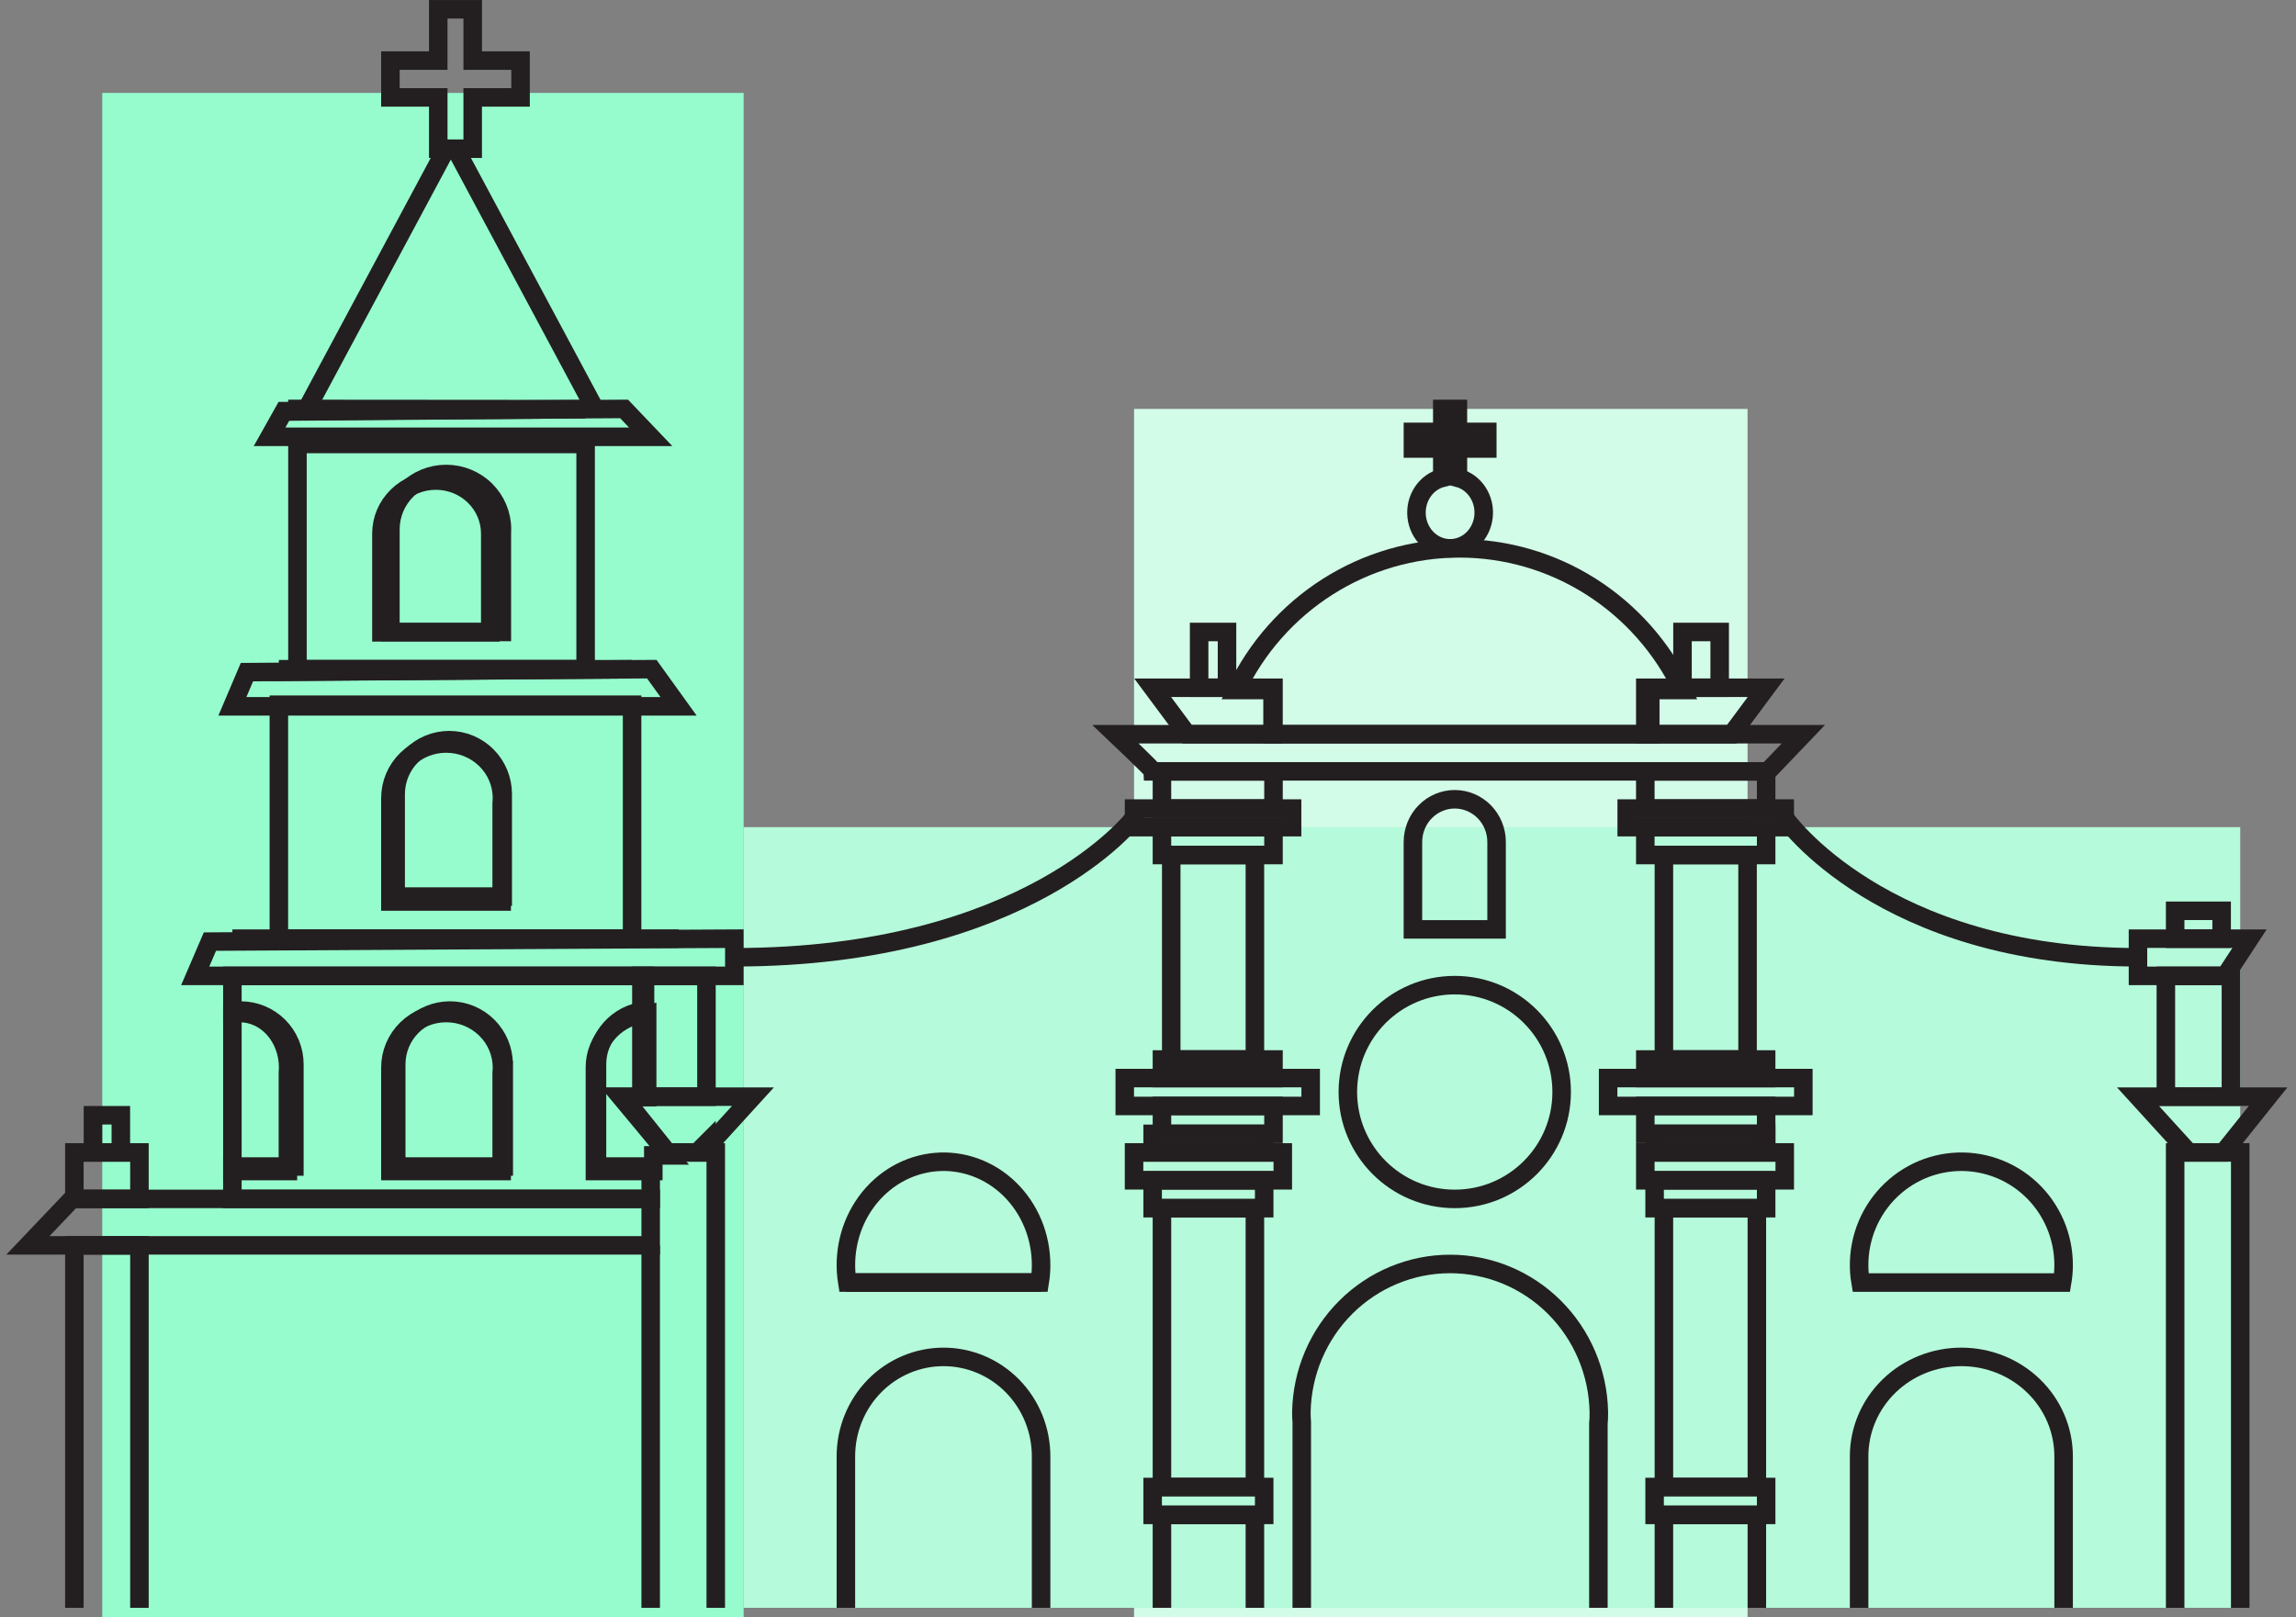 <svg width="247" height="174" viewBox="0 0 247 174" fill="none" xmlns="http://www.w3.org/2000/svg">
    <rect x="0" y="0" width="247" height="174" fill="#808080" stroke="none"/>
    <rect x="122" y="44" width="66" height="130" fill="#D2FBE8"/>
    <rect x="11" y="10" width="69" height="164" fill="#96FCCD"/>
    <rect x="80" y="89" width="161" height="84" fill="#B5FADA"/>
    <path d="M140.042 173V153.053C140.012 152.677 140 152.301 140 151.919C140.081 147.669 141.802 143.621 144.794 140.644C147.786 137.668 151.809 136 156 136C160.191 136 164.214 137.668 167.206 140.644C170.198 143.621 171.919 147.669 172 151.919C172 152.325 172 152.731 171.952 153.131V173" stroke="#231F20" stroke-width="1.992" stroke-miterlimit="10"/>
    <path d="M200 173V157.12C200 156.983 200 156.839 200 156.696C200 153.859 201.159 151.139 203.222 149.133C205.285 147.127 208.083 146 211 146C213.917 146 216.715 147.127 218.778 149.133C220.841 151.139 222 153.859 222 156.696C222 156.839 222 156.983 222 157.12V173" stroke="#231F20" stroke-width="1.992" stroke-miterlimit="10"/>
    <path d="M91 173V157.12C91 156.983 91 156.839 91 156.696C91 155.292 91.272 153.901 91.799 152.603C92.327 151.305 93.1 150.126 94.075 149.133C95.05 148.14 96.208 147.352 97.482 146.814C98.756 146.277 100.121 146 101.5 146C102.879 146 104.244 146.277 105.518 146.814C106.792 147.352 107.95 148.14 108.925 149.133C109.9 150.126 110.673 151.305 111.201 152.603C111.728 153.901 112 155.292 112 156.696C112 156.839 112 156.983 112 157.12V173" stroke="#231F20" stroke-width="1.992" stroke-miterlimit="10"/>
    <path d="M156.5 129C162.851 129 168 123.851 168 117.5C168 111.149 162.851 106 156.5 106C150.149 106 145 111.149 145 117.5C145 123.851 150.149 129 156.5 129Z" stroke="#231F20" stroke-width="1.992" stroke-miterlimit="10"/>
    <path d="M161 90.6V100H152V90.6C152 89.38 152.474 88.21 153.318 87.347C154.162 86.485 155.307 86 156.5 86C157.693 86 158.838 86.485 159.682 87.347C160.526 88.21 161 89.38 161 90.6Z" stroke="#231F20" stroke-width="1.992" stroke-miterlimit="10"/>
    <path d="M112 136.14C111.999 136.764 111.948 137.386 111.848 138H91.152C90.905 136.482 90.959 134.926 91.311 133.431C91.662 131.936 92.303 130.535 93.193 129.316C94.083 128.098 95.203 127.088 96.481 126.352C97.759 125.616 99.168 125.169 100.618 125.039C102.068 124.91 103.528 125.101 104.905 125.601C106.281 126.1 107.545 126.897 108.615 127.941C109.685 128.985 110.539 130.253 111.122 131.664C111.704 133.076 112.003 134.6 112 136.14Z" stroke="#231F20" stroke-width="1.992" stroke-miterlimit="10"/>
    <path d="M222 136.14C221.999 136.764 221.945 137.386 221.84 138H200.159C199.901 136.482 199.957 134.926 200.325 133.431C200.693 131.936 201.365 130.535 202.297 129.316C203.23 128.098 204.403 127.088 205.742 126.352C207.081 125.616 208.557 125.169 210.076 125.039C211.596 124.91 213.125 125.101 214.567 125.601C216.009 126.1 217.333 126.897 218.454 127.941C219.575 128.985 220.469 130.253 221.08 131.664C221.69 133.076 222.004 134.6 222 136.14Z" stroke="#231F20" stroke-width="1.992" stroke-miterlimit="10"/>
    <path d="M112 138H111.848H91.152H91" stroke="#231F20" stroke-width="1.992" stroke-miterlimit="10"/>
    <path d="M194 79L190.174 83H124.054C124.054 82.838 120 79 120 79H194Z" stroke="#231F20" stroke-width="1.992" stroke-miterlimit="10"/>
    <path d="M180.988 74.244H177.533V79H136.899V74.244H133C135.184 69.675 138.593 65.822 142.838 63.126C147.082 60.43 151.99 59 157 59C162.01 59 166.918 60.43 171.162 63.126C175.407 65.822 178.816 69.675 181 74.244H180.988Z" stroke="#231F20" stroke-width="1.992" stroke-miterlimit="10"/>
    <path d="M137 74V79H127.718L124 74H137Z" stroke="#231F20" stroke-width="1.992" stroke-miterlimit="10"/>
    <path d="M190 74L186.287 79H177V74H190Z" stroke="#231F20" stroke-width="1.992" stroke-miterlimit="10"/>
    <path d="M185 68H181V74H185V68Z" stroke="#231F20" stroke-width="1.992" stroke-miterlimit="10"/>
    <path d="M132 68H129V74H132V68Z" stroke="#231F20" stroke-width="1.992" stroke-miterlimit="10"/>
    <path d="M156.84 48.257V51.413C157.703 51.631 158.459 52.179 158.967 52.952C159.475 53.724 159.698 54.668 159.594 55.603C159.491 56.539 159.067 57.402 158.405 58.028C157.742 58.654 156.887 59 156 59C155.113 59 154.258 58.654 153.595 58.028C152.933 57.402 152.509 56.539 152.406 55.603C152.302 54.668 152.525 53.724 153.033 52.952C153.541 52.179 154.297 51.631 155.16 51.413V48.257H152V46.471H155.16V44H156.84V46.471H160V48.257H156.84Z" stroke="#231F20" stroke-width="1.992" stroke-miterlimit="10"/>
    <path d="M234 173V124H241V173" stroke="#231F20" stroke-width="1.992" stroke-miterlimit="10"/>
    <path d="M76 124H77V173" stroke="#231F20" stroke-width="1.992" stroke-miterlimit="10"/>
    <path d="M70 173V134" stroke="#231F20" stroke-width="1.992" stroke-miterlimit="10"/>
    <path d="M15 124H8V129H15V124Z" stroke="#231F20" stroke-width="1.992" stroke-miterlimit="10"/>
    <path d="M8 173V134H15V173" stroke="#231F20" stroke-width="1.992" stroke-miterlimit="10"/>
    <path d="M239.195 124H235.467L230 118H244L239.195 124Z" stroke="#231F20" stroke-width="1.992" stroke-miterlimit="10"/>
    <path d="M188 92H179V114H188V92Z" stroke="#231F20" stroke-width="1.992" stroke-miterlimit="10"/>
    <path d="M190 114H177V116H190V114Z" stroke="#231F20" stroke-width="1.992" stroke-miterlimit="10"/>
    <path d="M190 89H177V92H190V89Z" stroke="#231F20" stroke-width="1.992" stroke-miterlimit="10"/>
    <path d="M190 83H177V87H190V83Z" stroke="#231F20" stroke-width="1.992" stroke-miterlimit="10"/>
    <path d="M190 119H177V122H190V119Z" stroke="#231F20" stroke-width="1.992" stroke-miterlimit="10"/>
    <path d="M190 122H178V124H190V122Z" stroke="#231F20" stroke-width="1.992" stroke-miterlimit="10"/>
    <path d="M190 127H178V130H190V127Z" stroke="#231F20" stroke-width="1.992" stroke-miterlimit="10"/>
    <path d="M190 160H178V163H190V160Z" stroke="#231F20" stroke-width="1.992" stroke-miterlimit="10"/>
    <path d="M189 130H179V160H189V130Z" stroke="#231F20" stroke-width="1.992" stroke-miterlimit="10"/>
    <path d="M179 173V163H189V173" stroke="#231F20" stroke-width="1.992" stroke-miterlimit="10"/>
    <path d="M192 124H177V127H192V124Z" stroke="#231F20" stroke-width="1.992" stroke-miterlimit="10"/>
    <path d="M194 116H173V119H194V116Z" stroke="#231F20" stroke-width="1.992" stroke-miterlimit="10"/>
    <path d="M192 87H175V89H192V87Z" stroke="#231F20" stroke-width="1.992" stroke-miterlimit="10"/>
    <path d="M126 114H135V92H126V114Z" stroke="#231F20" stroke-width="1.992" stroke-miterlimit="10"/>
    <path d="M125 116H137V114H125V116Z" stroke="#231F20" stroke-width="1.992" stroke-miterlimit="10"/>
    <path d="M125 92H137V89H125V92Z" stroke="#231F20" stroke-width="1.992" stroke-miterlimit="10"/>
    <path d="M125 87H137V83H125V87Z" stroke="#231F20" stroke-width="1.992" stroke-miterlimit="10"/>
    <path d="M125 122H137V119H125V122Z" stroke="#231F20" stroke-width="1.992" stroke-miterlimit="10"/>
    <path d="M124 124H136V122H124V124Z" stroke="#231F20" stroke-width="1.992" stroke-miterlimit="10"/>
    <path d="M124 130H136V127H124V130Z" stroke="#231F20" stroke-width="1.992" stroke-miterlimit="10"/>
    <path d="M136 160H124V163H136V160Z" stroke="#231F20" stroke-width="1.992" stroke-miterlimit="10"/>
    <path d="M135 130H125V160H135V130Z" stroke="#231F20" stroke-width="1.992" stroke-miterlimit="10"/>
    <path d="M125 173V163H135V173" stroke="#231F20" stroke-width="1.992" stroke-miterlimit="10"/>
    <path d="M122 127H138V124H122V127Z" stroke="#231F20" stroke-width="1.992" stroke-miterlimit="10"/>
    <path d="M121 119H141V116H121V119Z" stroke="#231F20" stroke-width="1.992" stroke-miterlimit="10"/>
    <path d="M122 89H139V87H122V89Z" stroke="#231F20" stroke-width="1.992" stroke-miterlimit="10"/>
    <path d="M240 105H233V118H240V105Z" stroke="#231F20" stroke-width="1.992" stroke-miterlimit="10"/>
    <path d="M242 101L239.381 105H230V101H242Z" stroke="#231F20" stroke-width="1.992" stroke-miterlimit="10"/>
    <path d="M79 101V105H21L22.584 101.315L24.366 101.303L72.928 101.031L79 101Z" stroke="#231F20" stroke-width="1.992" stroke-miterlimit="10"/>
    <path d="M73 76H25L26.564 72.322L29.829 72.297L68.106 72.012L70.12 72L73 76Z" stroke="#231F20" stroke-width="1.992" stroke-miterlimit="10"/>
    <path d="M70 47H29L30.552 44.236L33.466 44.218L64.018 44.019L67.139 44L70 47Z" stroke="#231F20" stroke-width="1.992" stroke-miterlimit="10"/>
    <path d="M122 88C122 88 110.592 103 79 103" stroke="#231F20" stroke-width="1.992" stroke-miterlimit="10"/>
    <path d="M192 88C192 88 202.437 103 230 103" stroke="#231F20" stroke-width="1.992" stroke-miterlimit="10"/>
    <path d="M239 98H234V101H239V98Z" stroke="#231F20" stroke-width="1.992" stroke-miterlimit="10"/>
    <path d="M70 129V134H3L7.757 129H70Z" stroke="#231F20" stroke-width="1.992" stroke-miterlimit="10"/>
    <path d="M13 120H10V124H13V120Z" stroke="#231F20" stroke-width="1.992" stroke-miterlimit="10"/>
    <path d="M64.223 125.514V115.109C64.223 114.92 64.223 114.725 64.223 114.518C64.222 113.089 64.75 111.71 65.705 110.648C66.659 109.585 67.973 108.914 69.392 108.764V105H25V108.805C25.297 108.757 25.596 108.734 25.897 108.734C26.655 108.734 27.406 108.884 28.107 109.175C28.807 109.465 29.444 109.891 29.98 110.429C30.516 110.966 30.941 111.604 31.23 112.305C31.52 113.007 31.669 113.759 31.668 114.518C31.668 114.713 31.668 114.908 31.668 115.109V125.514H25V129H70V125.514H64.223ZM54.192 115.109V125.514H42.626V115.109C42.626 114.92 42.626 114.725 42.626 114.518C42.626 112.984 43.234 111.513 44.318 110.428C45.401 109.344 46.871 108.734 48.403 108.734C49.935 108.734 51.404 109.344 52.488 110.428C53.571 111.513 54.18 112.984 54.18 114.518C54.18 114.713 54.18 114.908 54.18 115.109H54.192Z" stroke="#231F20" stroke-width="1.992" stroke-miterlimit="10"/>
    <path d="M76 105H69V118H76V105Z" stroke="#231F20" stroke-width="1.992" stroke-miterlimit="10"/>
    <path d="M73 101V101H25V101H73Z" stroke="#231F20" stroke-width="1.992" stroke-miterlimit="10"/>
    <path d="M30 101H68V75.829H30V101ZM42.565 86.035C42.565 85.845 42.565 85.65 42.565 85.442C42.565 83.903 43.171 82.427 44.251 81.339C45.331 80.251 46.796 79.64 48.324 79.64C49.851 79.64 51.316 80.251 52.396 81.339C53.476 82.427 54.082 83.903 54.082 85.442C54.082 85.638 54.082 85.833 54.082 86.035V96.472H42.565V86.035ZM30 72V72.279L68 72.006H30V72Z" stroke="#231F20" stroke-width="1.992" stroke-miterlimit="10"/>
    <path d="M32 72H63V47.774H32V72ZM41.032 57.761C41.032 57.65 41.032 57.533 41.032 57.417C41.032 55.902 41.648 54.45 42.746 53.379C43.845 52.307 45.334 51.706 46.887 51.706C48.44 51.706 49.929 52.307 51.027 53.379C52.126 54.45 52.742 55.902 52.742 57.417C52.742 57.533 52.742 57.65 52.742 57.761V68.039H41.032V57.761ZM32 44V44.274L63 44.023L32 44Z" stroke="#231F20" stroke-width="1.992" stroke-miterlimit="10"/>
    <path d="M53.969 86.459V97H42V86.459C42 86.267 42 86.07 42 85.86C42 84.306 42.632 82.815 43.757 81.716C44.883 80.617 46.409 80 48 80C49.591 80 51.117 80.617 52.243 81.716C53.368 82.815 54 84.306 54 85.86C54 86.07 53.988 86.267 53.969 86.459Z" stroke="#231F20" stroke-width="1.992" stroke-miterlimit="10"/>
    <path d="M53.988 57.302V68H42V57.302C42 57.187 42 57.065 42 56.944C42 55.367 42.632 53.856 43.757 52.741C44.883 51.626 46.409 51 48 51C49.591 51 51.117 51.626 52.243 52.741C53.368 53.856 54 55.367 54 56.944C54 57.065 53.994 57.187 53.988 57.302Z" stroke="#231F20" stroke-width="1.992" stroke-miterlimit="10"/>
    <path d="M53.969 115.459V126H42V115.459C42 115.267 42 115.07 42 114.86C42 113.306 42.632 111.815 43.757 110.716C44.883 109.617 46.409 109 48 109C49.591 109 51.117 109.617 52.243 110.716C53.368 111.815 54 113.306 54 114.86C54 115.07 53.988 115.267 53.969 115.459Z" stroke="#231F20" stroke-width="1.992" stroke-miterlimit="10"/>
    <path d="M30.973 115.451V126H25V109.072C25.267 109.024 25.537 109 25.807 109C26.489 109 27.165 109.152 27.796 109.447C28.426 109.741 28.999 110.173 29.481 110.718C29.963 111.263 30.346 111.909 30.606 112.621C30.867 113.332 31.001 114.095 31 114.864C31 115.062 30.989 115.26 30.973 115.451Z" stroke="#231F20" stroke-width="1.992" stroke-miterlimit="10"/>
    <path d="M72 124.321H70.281V126H64V115.44C64 115.248 64 115.05 64 114.841C63.999 113.39 64.573 111.991 65.611 110.912C66.649 109.834 68.077 109.153 69.62 109V118.043H66.784L68.882 120.561L72 124.321Z" stroke="#231F20" stroke-width="1.992" stroke-miterlimit="10"/>
    <path d="M81 118L76.018 123.472L75.538 124H71.811L68.935 120.411L67 118H81Z" stroke="#231F20" stroke-width="1.992" stroke-miterlimit="10"/>
    <path d="M76 123V124H75L76 123Z" stroke="#231F20" stroke-width="1.992" stroke-miterlimit="10"/>
    <path d="M64 44L49 16" stroke="#231F20" stroke-width="1.992" stroke-miterlimit="10"/>
    <path d="M48 16L33 44" stroke="#231F20" stroke-width="1.992" stroke-miterlimit="10"/>
    <path d="M56 6.52V10.48H50.852V16H47.148V10.48H42V6.52H47.148V1H50.852V6.52H56Z" stroke="#231F20" stroke-width="1.992" stroke-miterlimit="10"/>
</svg>
